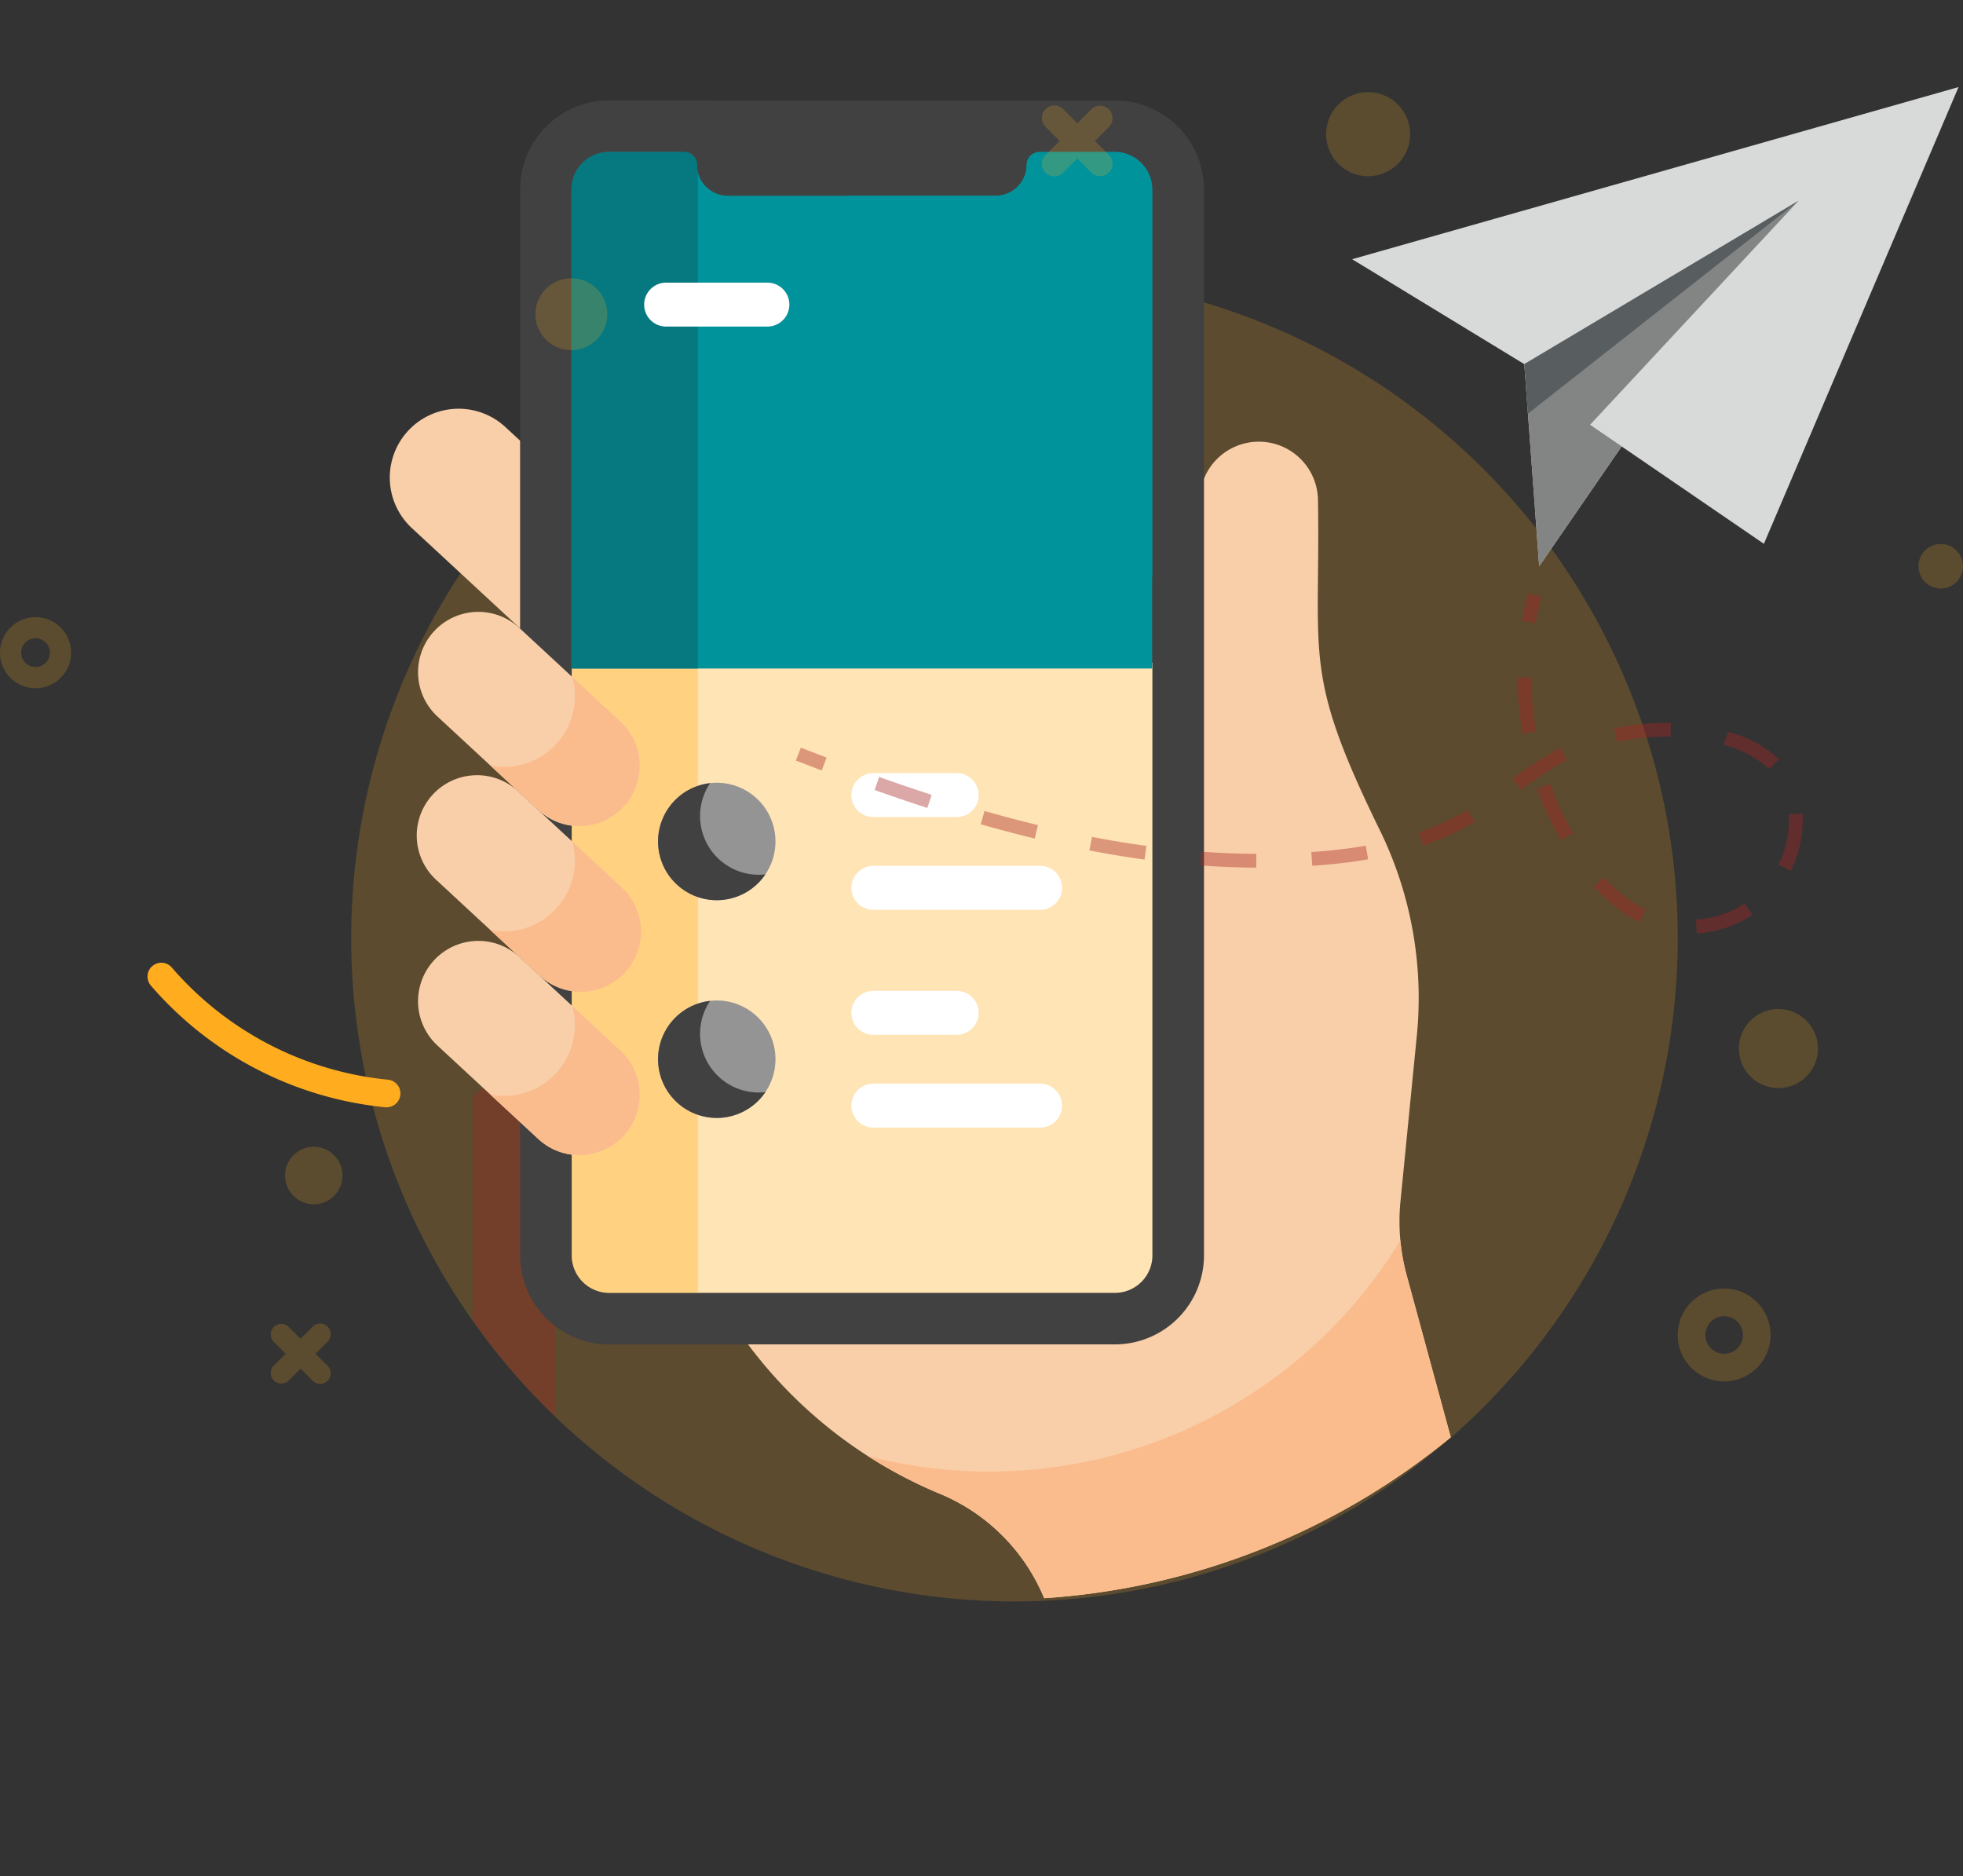 <svg xmlns="http://www.w3.org/2000/svg" width="150.999" height="144.313" viewBox="0 0 150.999 144.313">
  <rect x="0" y="0" width="150.999" height="144.313" fill="#333333" stroke="none"/>
  <g id="code" transform="translate(0 0)">
    <g id="Group_597" data-name="Group 597" transform="translate(5.881 0)">
      <circle id="Ellipse_27" data-name="Ellipse 27" cx="51.022" cy="51.022" r="51.022" transform="translate(0 72.156) rotate(-45)" fill="#ffad1e" opacity="0.2"/>
      <path id="Path_434" data-name="Path 434" d="M193.033,195.071v17.154a51.323,51.323,0,0,0,6.332,7.365V195.071h.01v-.058c.03-.127,3.108-2.679,5.475-4.617v-1.072l-2.864-.74a5.44,5.44,0,0,0-3.516.273c-.5.214-1.014.419-1.529.584v2.241a50,50,0,0,0-3.9,3.332v.058Z" transform="translate(-162.549 -110.65)" fill="#a82424" opacity="0.3"/>
      <g id="Group_25835" data-name="Group 25835" transform="translate(24.112 7.727)">
        <path id="Path_24596" data-name="Path 24596" d="M210.455,162.119a29.38,29.38,0,0,0-2.729-15.459c-6.091-12.391-4.694-13.291-4.883-25.589a4.549,4.549,0,0,0-9.1,0v45.74a10.085,10.085,0,0,1-.216,2.069v6.548a10.019,10.019,0,0,1-10.007,10.008h-24.9a35.333,35.333,0,0,0,15.132,12.009l.114.047a14.836,14.836,0,0,1,7.914,7.986A54.926,54.926,0,0,0,213.056,193.1l-3.39-12.455a15.9,15.9,0,0,1-.5-5.468Zm0,0" transform="translate(-131.453 -90.276)" fill="#f9cfa9"/>
        <path id="Path_24597" data-name="Path 24597" d="M48.28,107.982,46.894,106.7a5.294,5.294,0,1,0-7.2,7.767l8.582,7.952Zm0,0" transform="translate(-38.008 -81.577)" fill="#f9cfa9"/>
        <path id="Path_24598" data-name="Path 24598" d="M128.265,0h-38.9a6.854,6.854,0,0,0-6.845,6.846V88.832a6.854,6.854,0,0,0,6.845,6.846h38.9a6.855,6.855,0,0,0,6.846-6.846V6.846A6.855,6.855,0,0,0,128.265,0Zm0,0" transform="translate(-72.49)" fill="#414141"/>
        <path id="Path_24599" data-name="Path 24599" d="M95.694,5.077A3.458,3.458,0,0,1,97.138,0h-7.78a6.847,6.847,0,0,0-6.846,6.846V88.832a6.846,6.846,0,0,0,6.846,6.845h8.271v-84.6a10.781,10.781,0,0,0-1.935-6Zm0,0" transform="translate(-72.487 0)" fill="#414141"/>
        <path id="Path_24600" data-name="Path 24600" d="M100.109,191.977v45.59a2.883,2.883,0,0,0,2.882,2.883h38.9a2.883,2.883,0,0,0,2.883-2.883v-45.59Zm0,0" transform="translate(-86.121 -148.735)" fill="#ffe4b5"/>
        <path id="Path_24601" data-name="Path 24601" d="M100.109,191.977v45.59a2.883,2.883,0,0,0,2.882,2.883h6.819V191.977Zm0,0" transform="translate(-86.121 -148.735)" fill="#ffad1e" opacity="0.34"/>
        <path id="Path_24602" data-name="Path 24602" d="M138.607,237.494a4.516,4.516,0,1,1-4.516-4.517A4.516,4.516,0,0,1,138.607,237.494Zm0,0" transform="translate(-108.949 -180.498)" fill="#949494"/>
        <path id="Path_24603" data-name="Path 24603" d="M138.607,311.849a4.516,4.516,0,1,1-4.516-4.516A4.517,4.517,0,0,1,138.607,311.849Zm0,0" transform="translate(-108.949 -238.106)" fill="#949494"/>
        <path id="Path_24604" data-name="Path 24604" d="M133.58,233.113a4.516,4.516,0,1,0,4.249,7.02A4.519,4.519,0,0,1,133.58,233.113Zm0,0" transform="translate(-108.948 -180.604)" fill="#414141"/>
        <path id="Path_24605" data-name="Path 24605" d="M133.58,307.469a4.516,4.516,0,1,0,4.249,7.02A4.519,4.519,0,0,1,133.58,307.469Zm0,0" transform="translate(-108.948 -238.212)" fill="#414141"/>
        <g id="Group_20469" data-name="Group 20469" transform="translate(35.497 51.739)">
          <path id="Path_24606" data-name="Path 24606" d="M203.7,233.074h-6.413a1.689,1.689,0,0,1,0-3.379H203.7a1.689,1.689,0,1,1,0,3.379Zm0,0" transform="translate(-195.597 -229.695)" fill="#fff"/>
          <path id="Path_24607" data-name="Path 24607" d="M210.112,264.746H197.287a1.689,1.689,0,1,1,0-3.379h12.825a1.689,1.689,0,1,1,0,3.379Zm0,0" transform="translate(-195.597 -254.233)" fill="#fff"/>
          <path id="Path_24608" data-name="Path 24608" d="M203.7,307.426h-6.413a1.689,1.689,0,0,1,0-3.379H203.7a1.689,1.689,0,1,1,0,3.379Zm0,0" transform="translate(-195.597 -287.299)" fill="#fff"/>
          <path id="Path_24609" data-name="Path 24609" d="M210.112,339.1H197.287a1.689,1.689,0,1,1,0-3.379h12.825a1.689,1.689,0,1,1,0,3.379Zm0,0" transform="translate(-195.597 -311.837)" fill="#fff"/>
        </g>
        <path id="Path_24610" data-name="Path 24610" d="M141.794,17.6h-5.782a.987.987,0,0,0-.987.986,2.385,2.385,0,0,1-2.377,2.378H112.039a2.385,2.385,0,0,1-2.378-2.378.987.987,0,0,0-.987-.986h-5.782a2.883,2.883,0,0,0-2.883,2.882V57.327h44.67V20.48a2.883,2.883,0,0,0-2.883-2.882Zm0,0" transform="translate(-86.043 -13.634)" fill="#01939b"/>
        <path id="Path_24611" data-name="Path 24611" d="M109.732,19.154a2.342,2.342,0,0,1-.072-.569.987.987,0,0,0-.987-.987h-5.782a2.883,2.883,0,0,0-2.883,2.882V57.327h9.724Zm0,0" transform="translate(-86.043 -13.634)" fill="#06787f"/>
        <path id="Path_24612" data-name="Path 24612" d="M214.963,17.6h-5.782a.987.987,0,0,0-.987.986,2.385,2.385,0,0,1-2.377,2.378H194.45l23.4,29.328V20.48a2.883,2.883,0,0,0-2.883-2.882Zm0,0" transform="translate(-159.211 -13.634)" fill="#01939b"/>
        <path id="Path_24613" data-name="Path 24613" d="M134.312,65.586h-7.79a1.689,1.689,0,0,1,0-3.379h7.79a1.689,1.689,0,0,1,0,3.379Zm0,0" transform="translate(-105.275 -48.195)" fill="#fff"/>
        <path id="Path_24614" data-name="Path 24614" d="M63.429,189.625a4.64,4.64,0,0,1-6.556.25l-7.77-7.2a4.639,4.639,0,0,1,6.306-6.806l7.77,7.2A4.64,4.64,0,0,1,63.429,189.625Zm0,0" transform="translate(-45.452 -135.297)" fill="#f9cfa9"/>
        <path id="Path_24615" data-name="Path 24615" d="M82.306,200.307l-3.7-3.424a5.446,5.446,0,0,1-6.305,6.806l3.7,3.424a4.639,4.639,0,1,0,6.306-6.806Zm0,0" transform="translate(-64.579 -152.536)" fill="#fbbc8d"/>
        <path id="Path_24616" data-name="Path 24616" d="M63.429,245.8a4.639,4.639,0,0,1-6.556.25l-7.77-7.2a4.639,4.639,0,1,1,6.306-6.8l7.77,7.2A4.639,4.639,0,0,1,63.429,245.8Zm0,0" transform="translate(-45.452 -178.819)" fill="#f9cfa9"/>
        <path id="Path_24617" data-name="Path 24617" d="M63.429,301.973a4.639,4.639,0,0,1-6.556.25l-7.77-7.2a4.639,4.639,0,0,1,6.306-6.806l7.77,7.2A4.64,4.64,0,0,1,63.429,301.973Zm0,0" transform="translate(-45.452 -222.338)" fill="#f9cfa9"/>
        <path id="Path_24618" data-name="Path 24618" d="M242.666,391.931a16,16,0,0,1-.488-2.7,37.019,37.019,0,0,1-40.963,16.592,35.294,35.294,0,0,0,5.538,2.9l.113.047a14.83,14.83,0,0,1,7.914,7.986,54.927,54.927,0,0,0,31.276-12.375Zm0,0" transform="translate(-164.452 -301.56)" fill="#fbbc8d"/>
        <path id="Path_24619" data-name="Path 24619" d="M82.306,256.483l-3.7-3.424a5.446,5.446,0,0,1-6.305,6.806l3.7,3.424a4.639,4.639,0,1,0,6.306-6.8Zm0,0" transform="translate(-64.579 -196.058)" fill="#fbbc8d"/>
        <path id="Path_24620" data-name="Path 24620" d="M82.306,312.655l-3.7-3.424a5.446,5.446,0,0,1-6.305,6.806l3.7,3.424a4.639,4.639,0,1,0,6.306-6.806Zm0,0" transform="translate(-64.579 -239.577)" fill="#fbbc8d"/>
      </g>
    </g>
    <g id="Group_598" data-name="Group 598" transform="translate(104.009 6.694)">
      <path id="Path_435" data-name="Path 435" d="M322.216,101.7l-14.973,35.131L296.3,129.341l-6.342,9.215-1.144-15.545-13.244-8.07Z" transform="translate(-275.569 -101.697)" fill="#d8d9d9"/>
      <path id="Path_436" data-name="Path 436" d="M296.79,129.6l13.369,9.149-10.943-7.486-6.342,9.215-1.144-15.545,21.1-12.568Z" transform="translate(-278.485 -103.623)" fill="#838484"/>
      <path id="Path_437" data-name="Path 437" d="M292.01,128.747l20.823-16.379-21.1,12.568Z" transform="translate(-278.485 -103.623)" fill="#585e60"/>
    </g>
    <path id="Path_438" data-name="Path 438" d="M180.91,195a1.063,1.063,0,0,0,.1-2.12,25.245,25.245,0,0,1-16.639-8.634,1.063,1.063,0,0,0-1.6,1.4A27.354,27.354,0,0,0,180.805,195C180.841,195,180.875,195,180.91,195Z" transform="translate(-151.16 -109.833)" fill="#ffad1e"/>
    <g id="Group_603" data-name="Group 603" transform="translate(0 7.089)" opacity="0.2">
      <path id="Path_452" data-name="Path 452" d="M306.13,218.032a3.571,3.571,0,1,0,3.571-3.571A3.571,3.571,0,0,0,306.13,218.032Zm2.126,0a1.445,1.445,0,1,1,1.445,1.446A1.445,1.445,0,0,1,308.256,218.032Z" transform="translate(-177.075 -122.44)" fill="#ffad1e"/>
      <path id="Path_453" data-name="Path 453" d="M148.661,154.18a2.734,2.734,0,1,0,2.733-2.733A2.733,2.733,0,0,0,148.661,154.18Zm1.627,0a1.107,1.107,0,1,1,1.106,1.106A1.107,1.107,0,0,1,150.288,154.18Z" transform="translate(-148.661 -111.069)" fill="#ffad1e"/>
      <path id="Path_454" data-name="Path 454" d="M314.912,188.229a3.039,3.039,0,1,1-3.04,3.04A3.04,3.04,0,0,1,314.912,188.229Z" transform="translate(-178.111 -117.706)" fill="#ffad1e"/>
      <path id="Path_455" data-name="Path 455" d="M177.626,201.159a2.21,2.21,0,1,1-2.21,2.21A2.21,2.21,0,0,1,177.626,201.159Z" transform="translate(-153.489 -120.039)" fill="#ffad1e"/>
      <path id="Path_456" data-name="Path 456" d="M276.361,102.179a3.231,3.231,0,1,1-3.231,3.231A3.231,3.231,0,0,1,276.361,102.179Z" transform="translate(-171.121 -102.179)" fill="#ffad1e"/>
      <path id="Path_457" data-name="Path 457" d="M201.681,119.647a2.763,2.763,0,1,1-2.764,2.763A2.762,2.762,0,0,1,201.681,119.647Z" transform="translate(-157.729 -105.331)" fill="#ffad1e"/>
      <circle id="Ellipse_28" data-name="Ellipse 28" cx="1.712" cy="1.712" r="1.712" transform="translate(147.575 34.752)" fill="#ffad1e"/>
      <path id="Path_458" data-name="Path 458" d="M247.824,106.159l-1.075-1.075a.959.959,0,1,1,1.356-1.356l1.075,1.075,1.075-1.075a.958.958,0,0,1,1.355,1.356l-1.075,1.075,1.075,1.075a.958.958,0,0,1-1.355,1.356l-1.075-1.075L248.1,108.59a.959.959,0,1,1-1.356-1.356Z" transform="translate(-166.31 -102.408)" fill="#ffad1e"/>
      <path id="Path_459" data-name="Path 459" d="M175.22,220.072l-.911-.911a.811.811,0,0,1,1.147-1.147l.911.91.911-.91a.812.812,0,1,1,1.148,1.147l-.911.911.911.91a.812.812,0,1,1-1.148,1.147l-.911-.911-.911.911a.811.811,0,1,1-1.147-1.147Z" transform="translate(-153.246 -123.038)" fill="#ffad1e"/>
    </g>
    <g id="Group_604" data-name="Group 604" transform="translate(61.219 45.63)" opacity="0.4">
      <path id="Path_460" data-name="Path 460" d="M292.568,151.51c.117-.685.267-1.367.444-2.03l-1.026-.275c-.186.694-.343,1.409-.466,2.124Z" transform="translate(-235.658 -149.205)" fill="#a82424"/>
      <path id="Path_461" data-name="Path 461" d="M293.93,175.735a7.72,7.72,0,0,0,3.752-1.248l.587.885A8.786,8.786,0,0,1,294,176.8Zm-7.846-2.553.791-.711a10.684,10.684,0,0,0,3.179,2.5l-.469.954A11.738,11.738,0,0,1,286.084,173.182Zm14.19-1.674a7.7,7.7,0,0,0,.806-3.391c0-.093,0-.186-.006-.282l-.01-.193,1.06-.078.012.23c0,.107.007.216.007.323a8.767,8.767,0,0,1-.916,3.862Zm-44.476.057.078-1.06c1.425.1,2.85.161,4.235.168l-.006,1.063C258.7,171.729,257.247,171.671,255.8,171.564Zm8.544-1.029.665-.05c1.275-.107,2.428-.25,3.527-.44l.18,1.047c-1.128.2-2.313.343-3.619.451l-.679.052Zm-17.071-.124.2-1.043c1.412.272,2.821.506,4.188.691l-.143,1.054C250.13,170.924,248.7,170.688,247.271,170.411Zm25.324-1.379a19.611,19.611,0,0,0,3.3-1.464c.158-.088.314-.18.47-.274l.549.91c-.165.1-.331.2-.5.29a20.582,20.582,0,0,1-3.481,1.543Zm9.118-3.377,1-.361a23.9,23.9,0,0,0,1.753,3.79l-.921.529A24.92,24.92,0,0,1,281.713,165.656Zm-42.8,2.741.293-1.022c1.4.4,2.782.766,4.111,1.088l-.25,1.033C241.727,169.171,240.329,168.8,238.916,168.4Zm-8.164-2.635.355-1q2.005.712,4.032,1.371l-.328,1.011Q232.771,166.482,230.752,165.763Zm49.086-.879a30.916,30.916,0,0,1,3.281-2.155c.125-.068.252-.136.379-.2l.487.945-.356.188a29.419,29.419,0,0,0-3.164,2.082Zm16.211-2.595.357-1a9.079,9.079,0,0,1,3.912,2.1l-.743.76A8.277,8.277,0,0,0,296.049,162.289Zm-8.415-1.256a18.021,18.021,0,0,1,4.373-.429l-.026,1.063-.43-.006a16.89,16.89,0,0,0-3.684.408ZM280.2,157.1l1.063,0a24.674,24.674,0,0,0,.377,4.162l-1.046.186A25.63,25.63,0,0,1,280.2,157.1Z" transform="translate(-224.693 -150.629)" fill="#a82424"/>
      <path id="Path_462" data-name="Path 462" d="M225.349,165.455l.378-.993q-.992-.377-1.982-.765l-.386.991Q224.351,165.074,225.349,165.455Z" transform="translate(-223.359 -151.82)" fill="#a82424"/>
    </g>
  </g>
</svg>
